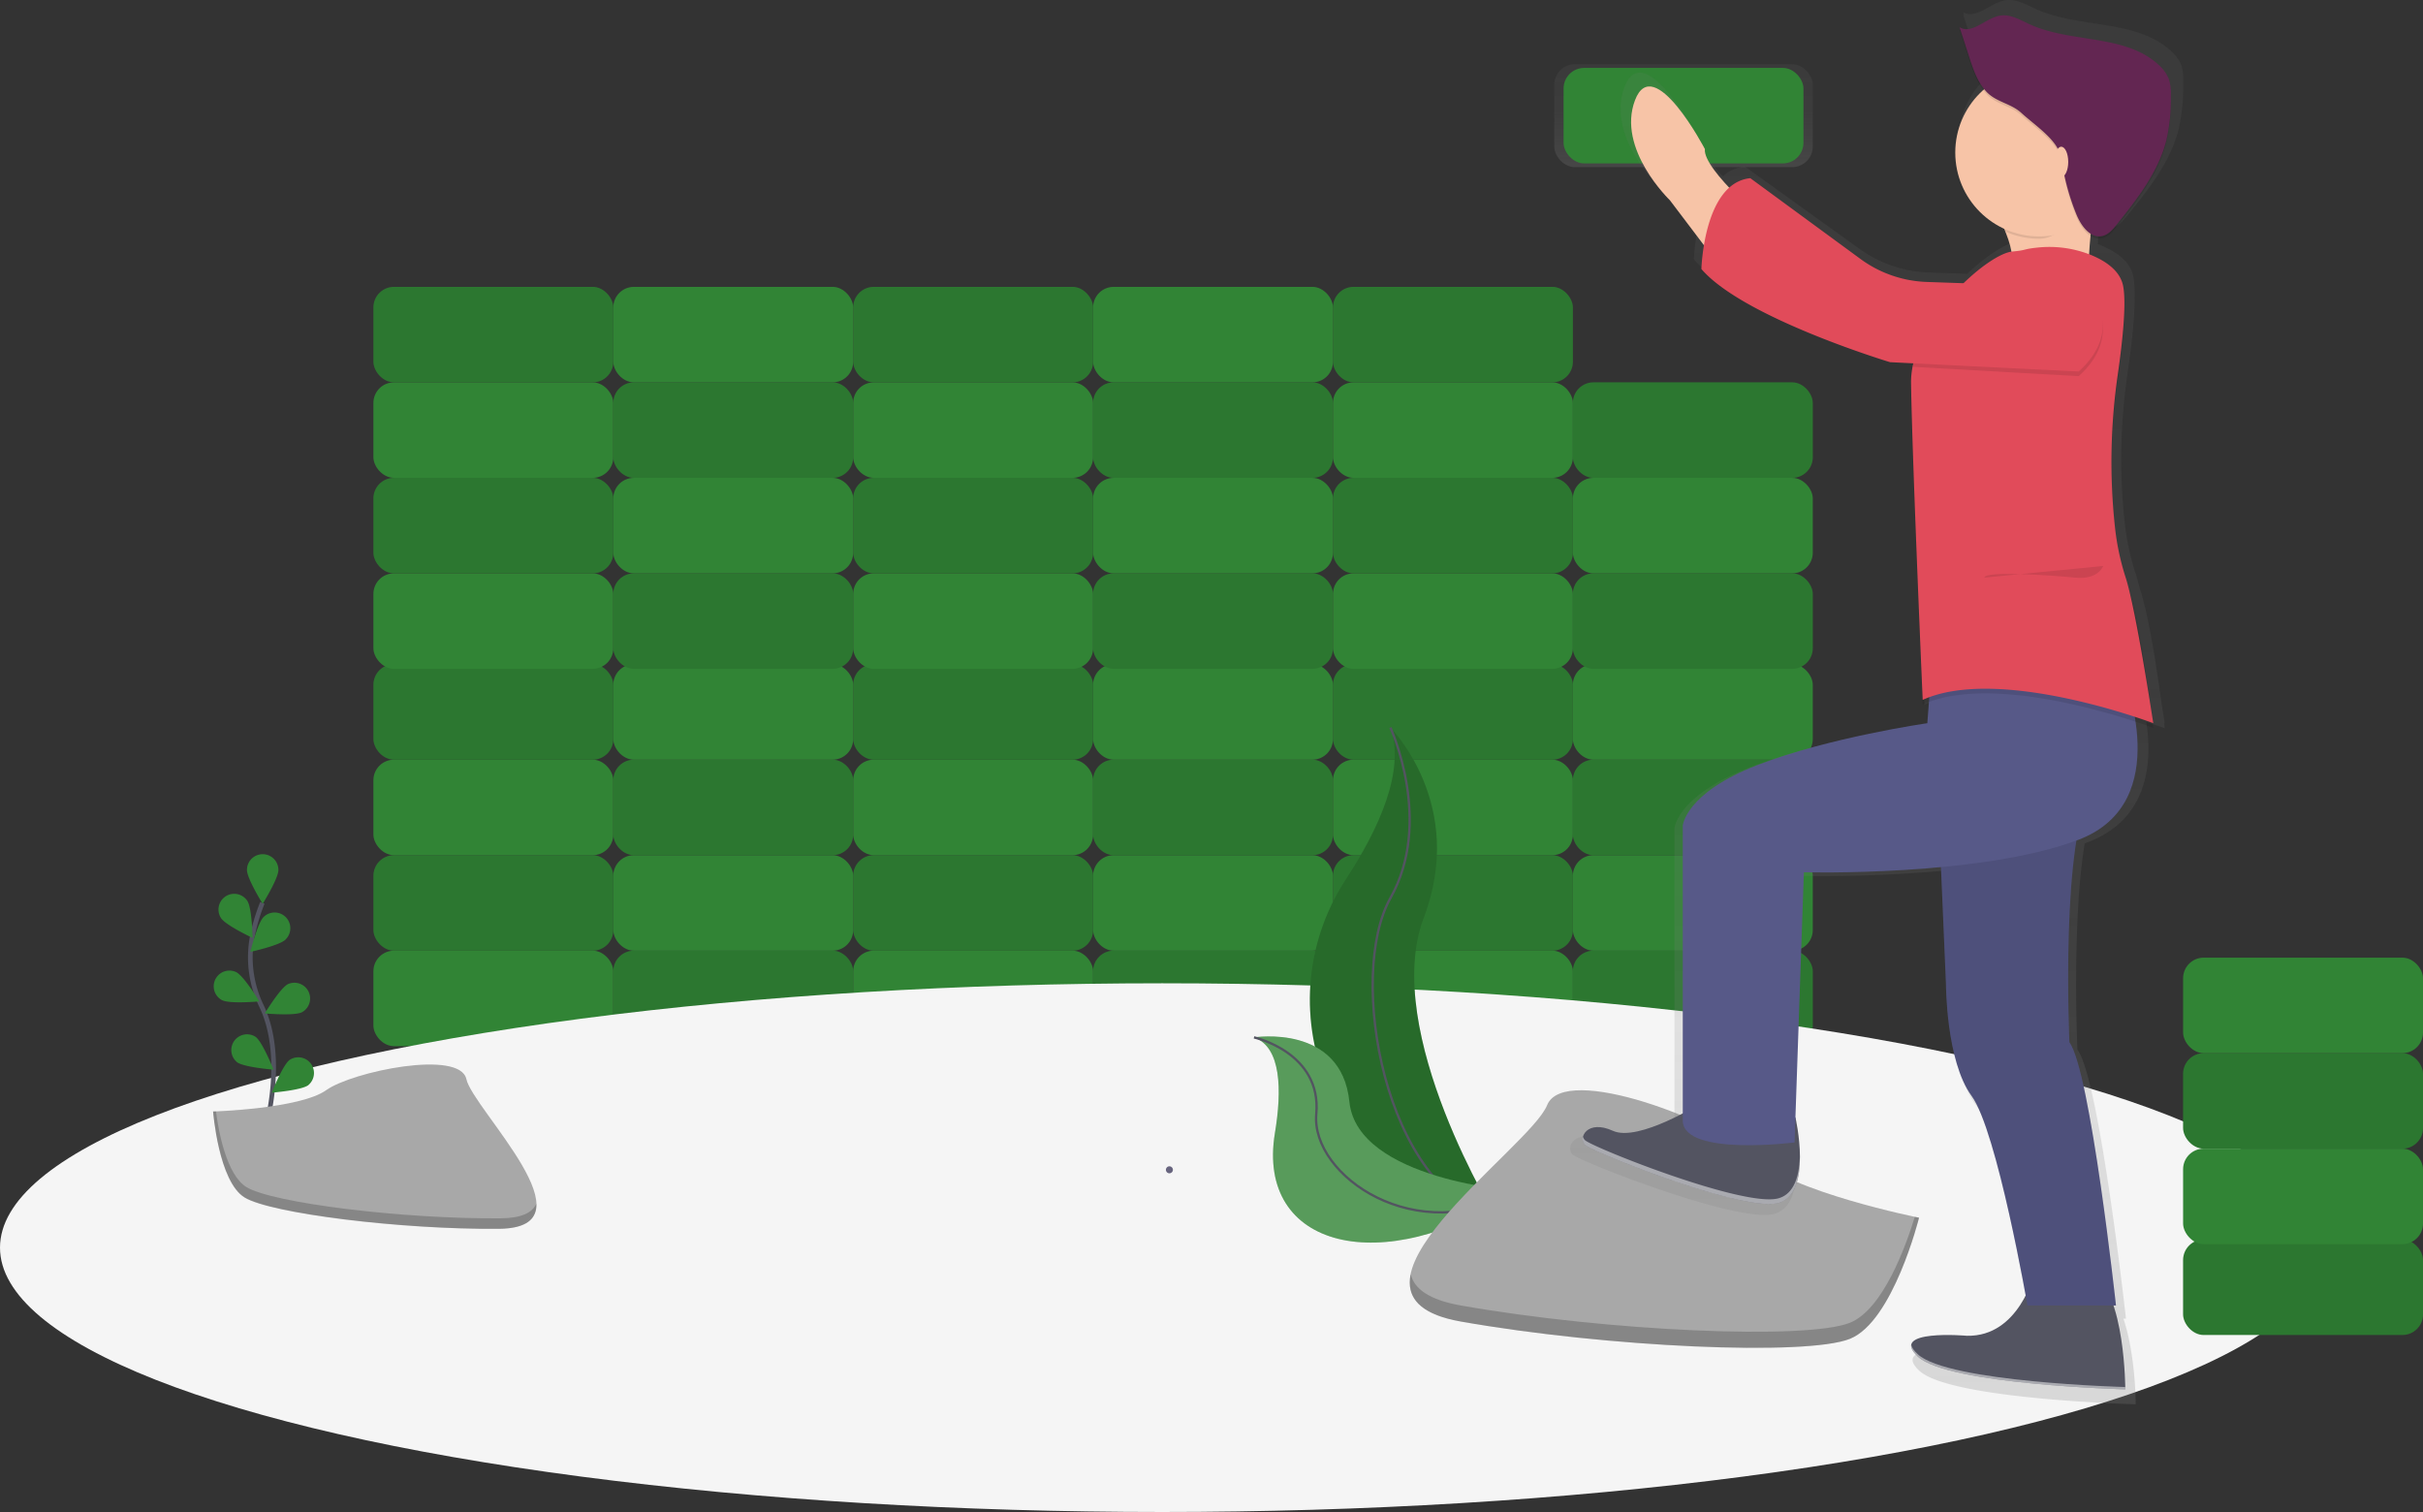 <svg xmlns="http://www.w3.org/2000/svg" xmlns:xlink="http://www.w3.org/1999/xlink" id="55370fff-d7e2-4a7c-8080-55f1e259b78c" width="1040.32" height="649.16" data-name="Layer 1" viewBox="0 0 1040.32 649.16"><rect x="0" y="0" width="1040.32" height="649.16" fill="#333333" stroke="none"/><defs><linearGradient id="e2bf1f7d-47c1-4d5e-a8e7-eb090eb66cd5" x1="722.82" x2="722.82" y1="71.75" y2="27.57" gradientUnits="userSpaceOnUse"><stop offset="0" stop-color="gray" stop-opacity=".25"/><stop offset=".54" stop-color="gray" stop-opacity=".12"/><stop offset="1" stop-color="gray" stop-opacity=".1"/></linearGradient><linearGradient id="a3595478-8223-4729-894e-2a36a16c8458" x1="885.66" x2="885.66" y1="728.42" y2="125.42" xlink:href="#e2bf1f7d-47c1-4d5e-a8e7-eb090eb66cd5"/></defs><title>building_blocks</title><rect width="103" height="41" x="160.32" y="408.16" fill="#318435" rx="8.84" ry="8.84"/><rect width="103" height="41" x="263.32" y="408.16" fill="#318435" rx="8.84" ry="8.84"/><rect width="103" height="41" x="263.32" y="408.16" opacity=".1" rx="8.84" ry="8.84"/><rect width="103" height="41" x="366.32" y="408.16" fill="#318435" rx="8.84" ry="8.84"/><rect width="103" height="41" x="469.32" y="408.16" fill="#318435" rx="8.84" ry="8.84"/><rect width="103" height="41" x="469.32" y="408.16" opacity=".1" rx="8.84" ry="8.84"/><rect width="103" height="41" x="572.32" y="408.16" fill="#318435" rx="8.84" ry="8.84"/><rect width="103" height="41" x="675.32" y="408.16" fill="#318435" rx="8.84" ry="8.84"/><rect width="103" height="41" x="675.32" y="408.16" opacity=".1" rx="8.84" ry="8.84"/><rect width="103" height="41" x="755.16" y="492.58" fill="#318435" rx="8.84" ry="8.84" transform="translate(1533.48 900.74) rotate(-180)"/><rect width="103" height="41" x="652.16" y="492.58" fill="#318435" rx="8.84" ry="8.84" transform="translate(1327.48 900.74) rotate(-180)"/><rect width="103" height="41" x="652.16" y="492.58" opacity=".1" rx="8.84" ry="8.84" transform="translate(1327.48 900.74) rotate(-180)"/><rect width="103" height="41" x="549.16" y="492.58" fill="#318435" rx="8.84" ry="8.84" transform="translate(1121.48 900.74) rotate(-180)"/><rect width="103" height="41" x="446.16" y="492.58" fill="#318435" rx="8.84" ry="8.84" transform="translate(915.48 900.74) rotate(-180)"/><rect width="103" height="41" x="446.16" y="492.58" opacity=".1" rx="8.84" ry="8.84" transform="translate(915.48 900.74) rotate(-180)"/><rect width="103" height="41" x="343.16" y="492.58" fill="#318435" rx="8.84" ry="8.84" transform="translate(709.48 900.74) rotate(-180)"/><rect width="103" height="41" x="240.16" y="492.58" fill="#318435" rx="8.84" ry="8.84" transform="translate(503.48 900.74) rotate(-180)"/><rect width="103" height="41" x="240.16" y="492.58" opacity=".1" rx="8.84" ry="8.84" transform="translate(503.48 900.74) rotate(-180)"/><rect width="103" height="41" x="160.32" y="326.16" fill="#318435" rx="8.84" ry="8.84"/><rect width="103" height="41" x="263.32" y="326.16" fill="#318435" rx="8.84" ry="8.84"/><rect width="103" height="41" x="263.32" y="326.16" opacity=".1" rx="8.84" ry="8.84"/><rect width="103" height="41" x="366.32" y="326.16" fill="#318435" rx="8.84" ry="8.84"/><rect width="103" height="41" x="469.32" y="326.16" fill="#318435" rx="8.84" ry="8.84"/><rect width="103" height="41" x="469.32" y="326.16" opacity=".1" rx="8.84" ry="8.84"/><rect width="103" height="41" x="572.32" y="326.16" fill="#318435" rx="8.84" ry="8.84"/><rect width="103" height="41" x="675.32" y="326.16" fill="#318435" rx="8.84" ry="8.84"/><rect width="103" height="41" x="675.32" y="326.16" opacity=".1" rx="8.84" ry="8.84"/><rect width="103" height="41" x="755.16" y="410.58" fill="#318435" rx="8.84" ry="8.84" transform="translate(1533.48 736.74) rotate(-180)"/><rect width="103" height="41" x="652.16" y="410.58" fill="#318435" rx="8.84" ry="8.84" transform="translate(1327.48 736.74) rotate(-180)"/><rect width="103" height="41" x="652.16" y="410.58" opacity=".1" rx="8.84" ry="8.84" transform="translate(1327.48 736.74) rotate(-180)"/><rect width="103" height="41" x="549.16" y="410.58" fill="#318435" rx="8.84" ry="8.84" transform="translate(1121.48 736.74) rotate(-180)"/><rect width="103" height="41" x="446.16" y="410.58" fill="#318435" rx="8.84" ry="8.84" transform="translate(915.48 736.74) rotate(-180)"/><rect width="103" height="41" x="446.16" y="410.58" opacity=".1" rx="8.84" ry="8.84" transform="translate(915.48 736.74) rotate(-180)"/><rect width="103" height="41" x="343.16" y="410.58" fill="#318435" rx="8.84" ry="8.84" transform="translate(709.48 736.74) rotate(-180)"/><rect width="103" height="41" x="240.16" y="410.58" fill="#318435" rx="8.84" ry="8.84" transform="translate(503.48 736.74) rotate(-180)"/><rect width="103" height="41" x="240.16" y="410.58" opacity=".1" rx="8.84" ry="8.84" transform="translate(503.48 736.74) rotate(-180)"/><rect width="103" height="41" x="160.32" y="246.16" fill="#318435" rx="8.84" ry="8.84"/><rect width="103" height="41" x="263.32" y="246.16" fill="#318435" rx="8.84" ry="8.84"/><rect width="103" height="41" x="263.32" y="246.16" opacity=".1" rx="8.84" ry="8.84"/><rect width="103" height="41" x="366.32" y="246.16" fill="#318435" rx="8.84" ry="8.84"/><rect width="103" height="41" x="469.32" y="246.16" fill="#318435" rx="8.84" ry="8.84"/><rect width="103" height="41" x="469.32" y="246.16" opacity=".1" rx="8.84" ry="8.84"/><rect width="103" height="41" x="572.32" y="246.16" fill="#318435" rx="8.84" ry="8.84"/><rect width="103" height="41" x="675.32" y="246.16" fill="#318435" rx="8.84" ry="8.84"/><rect width="103" height="41" x="675.32" y="246.16" opacity=".1" rx="8.84" ry="8.84"/><rect width="103" height="41" x="755.16" y="330.58" fill="#318435" rx="8.84" ry="8.84" transform="translate(1533.48 576.74) rotate(-180)"/><rect width="103" height="41" x="652.16" y="330.58" fill="#318435" rx="8.84" ry="8.84" transform="translate(1327.48 576.74) rotate(-180)"/><rect width="103" height="41" x="652.16" y="330.58" opacity=".1" rx="8.84" ry="8.84" transform="translate(1327.48 576.74) rotate(-180)"/><rect width="103" height="41" x="549.16" y="330.58" fill="#318435" rx="8.84" ry="8.84" transform="translate(1121.48 576.74) rotate(-180)"/><rect width="103" height="41" x="446.16" y="330.58" fill="#318435" rx="8.84" ry="8.84" transform="translate(915.48 576.74) rotate(-180)"/><rect width="103" height="41" x="446.16" y="330.58" opacity=".1" rx="8.84" ry="8.84" transform="translate(915.48 576.74) rotate(-180)"/><rect width="103" height="41" x="343.16" y="330.58" fill="#318435" rx="8.84" ry="8.84" transform="translate(709.48 576.74) rotate(-180)"/><rect width="103" height="41" x="240.16" y="330.58" fill="#318435" rx="8.84" ry="8.84" transform="translate(503.48 576.74) rotate(-180)"/><rect width="103" height="41" x="240.16" y="330.58" opacity=".1" rx="8.84" ry="8.84" transform="translate(503.48 576.74) rotate(-180)"/><rect width="103" height="41" x="160.32" y="164.16" fill="#318435" rx="8.84" ry="8.84"/><rect width="103" height="41" x="263.32" y="164.16" fill="#318435" rx="8.84" ry="8.84"/><rect width="103" height="41" x="263.32" y="164.16" opacity=".1" rx="8.84" ry="8.84"/><rect width="103" height="41" x="366.32" y="164.16" fill="#318435" rx="8.84" ry="8.84"/><rect width="103" height="41" x="469.32" y="164.16" fill="#318435" rx="8.84" ry="8.84"/><rect width="103" height="41" x="469.32" y="164.16" opacity=".1" rx="8.84" ry="8.84"/><rect width="103" height="41" x="572.32" y="164.16" fill="#318435" rx="8.84" ry="8.84"/><rect width="103" height="41" x="675.32" y="164.16" fill="#318435" rx="8.84" ry="8.84"/><rect width="103" height="41" x="675.32" y="164.16" opacity=".1" rx="8.84" ry="8.84"/><rect width="111" height="44.18" x="667.32" y="27.57" fill="url(#e2bf1f7d-47c1-4d5e-a8e7-eb090eb66cd5)" rx="8.84" ry="8.84"/><rect width="103" height="41" x="751.16" y="154.58" fill="#318435" rx="8.84" ry="8.84" transform="translate(1525.48 224.74) rotate(-180)"/><rect width="103" height="41" x="652.16" y="248.58" fill="#318435" rx="8.84" ry="8.84" transform="translate(1327.48 412.74) rotate(-180)"/><rect width="103" height="41" x="652.16" y="248.58" opacity=".1" rx="8.84" ry="8.84" transform="translate(1327.48 412.74) rotate(-180)"/><rect width="103" height="41" x="549.16" y="248.58" fill="#318435" rx="8.84" ry="8.84" transform="translate(1121.48 412.74) rotate(-180)"/><rect width="103" height="41" x="446.16" y="248.58" fill="#318435" rx="8.84" ry="8.84" transform="translate(915.48 412.74) rotate(-180)"/><rect width="103" height="41" x="446.16" y="248.58" opacity=".1" rx="8.84" ry="8.84" transform="translate(915.48 412.74) rotate(-180)"/><rect width="103" height="41" x="343.16" y="248.58" fill="#318435" rx="8.84" ry="8.84" transform="translate(709.48 412.74) rotate(-180)"/><rect width="103" height="41" x="240.16" y="248.58" fill="#318435" rx="8.84" ry="8.84" transform="translate(503.48 412.74) rotate(-180)"/><rect width="103" height="41" x="240.16" y="248.58" opacity=".1" rx="8.84" ry="8.84" transform="translate(503.48 412.74) rotate(-180)"/><ellipse cx="499" cy="535.66" fill="#f5f5f5" rx="499" ry="113.5"/><path fill="none" stroke="#535461" stroke-miterlimit="10" stroke-width="2" d="M193.79,610.14s9-30.41-1.68-52.8a48,48,0,0,1-3.89-30.14,80.79,80.79,0,0,1,4.27-14.15" transform="translate(-79.84 -125.42)"/><path fill="#318435" d="M185.87,498.91c0,3.73,6.75,14.54,6.75,14.54s6.75-10.81,6.75-14.54a6.75,6.75,0,0,0-13.5,0Z" transform="translate(-79.84 -125.42)"/><path fill="#318435" d="M174.71,519.56c2,3.13,13.57,8.53,13.57,8.53s-.21-12.74-2.24-15.87a6.75,6.75,0,0,0-11.33,7.34Z" transform="translate(-79.84 -125.42)"/><path fill="#318435" d="M175.2,554.84c3.33,1.68,16,.52,16,.52s-6.61-10.89-9.94-12.57a6.75,6.75,0,0,0-6.08,12.05Z" transform="translate(-79.84 -125.42)"/><path fill="#318435" d="M181.58,581.45c3,2.22,15.7,3.22,15.7,3.22s-4.68-11.85-7.67-14.07a6.75,6.75,0,0,0-8,10.85Z" transform="translate(-79.84 -125.42)"/><path fill="#318435" d="M202.45,528.81c-2.67,2.6-15.13,5.29-15.13,5.29s3.05-12.37,5.72-15a6.75,6.75,0,1,1,9.41,9.68Z" transform="translate(-79.84 -125.42)"/><path fill="#318435" d="M209.52,560c-3.33,1.68-16,.52-16,.52s6.61-10.89,9.94-12.57A6.75,6.75,0,0,1,209.52,560Z" transform="translate(-79.84 -125.42)"/><path fill="#318435" d="M212.22,591.32c-3,2.22-15.7,3.22-15.7,3.22s4.68-11.85,7.67-14.07a6.75,6.75,0,0,1,8,10.85Z" transform="translate(-79.84 -125.42)"/><path fill="#318435" d="M676.82,437.8s32.89,32.89,14.32,81.69,31.83,130,31.83,130-.54-.08-1.54-.26C653.88,637.26,620.32,560,657.88,502.62,671.84,481.28,683.31,456.26,676.82,437.8Z" transform="translate(-79.84 -125.42)"/><path d="M676.82,437.8s32.89,32.89,14.32,81.69,31.83,130,31.83,130-.54-.08-1.54-.26C653.88,637.26,620.32,560,657.88,502.62,671.84,481.28,683.31,456.26,676.82,437.8Z" opacity=".2" transform="translate(-79.84 -125.42)"/><path fill="none" stroke="#535461" stroke-miterlimit="10" d="M676.82,437.8s18.57,40.31,0,73.2S673.64,636.18,723,649.44" transform="translate(-79.84 -125.42)"/><path fill="#318435" d="M618.25,570.81s37.53-6,40.95,27.66,72.16,38.29,72.16,38.29l-1.29.86c-56.76,37.26-111,23.73-102.84-25.74C630.27,593.49,630,575,618.25,570.81Z" transform="translate(-79.84 -125.42)"/><path fill="#f5f5f5" d="M618.25,570.81s37.53-6,40.95,27.66,72.16,38.29,72.16,38.29l-1.29.86c-56.76,37.26-111,23.73-102.84-25.74C630.27,593.49,630,575,618.25,570.81Z" opacity=".2" transform="translate(-79.84 -125.42)"/><path fill="none" stroke="#535461" stroke-miterlimit="10" d="M618.25,570.81s29.13,6.39,26.74,32.88,43.26,58.24,86.37,33.07" transform="translate(-79.84 -125.42)"/><path fill="#a8a8a8" d="M903.77,648.23s-55.7-11.14-70.56-26-81.7-40.85-89.13-22.28S643.82,681.66,707,692.8s148.54,14.85,167.11,7.43S903.77,648.23,903.77,648.23Z" transform="translate(-79.84 -125.42)"/><path d="M707,685.9c63.13,11.14,148.54,14.85,167.11,7.43,14.14-5.66,24-32.83,27.85-45.48l1.86.39s-11.14,44.56-29.71,52-104,3.71-167.11-7.43c-18.22-3.22-23.43-10.77-21.47-20.33C687,678.71,693.39,683.5,707,685.9Z" opacity=".2" transform="translate(-79.84 -125.42)"/><path fill="url(#a3595478-8223-4729-894e-2a36a16c8458)" d="M1016.47,153.59a16.36,16.36,0,0,0-4.61-6.39c-14.95-13.62-39.12-9.49-57.68-17.82-4.28-1.92-8.66-4.58-13.3-3.85-6.48,1-12.51,8.4-18.16,5.12l.4,1.23-.4-.21,4.16,12.66c1.6,4.86,3.28,9.86,6.38,13.91a36.42,36.42,0,0,0,8.81,60.58c.2.42.39.85.58,1.28l.53.22a42.52,42.52,0,0,1,2.74,8.82c-4.81.67-13.2,6-21.44,13.84L908,242.43a53.94,53.94,0,0,1-29.64-10.08L829,196.9a16.51,16.51,0,0,0-9.45,4.18c-6.12-6.38-11.32-13-10.88-17,0,0-22.94-42.93-31.28-21.47s15.64,44,15.64,44l15.21,19.71a82.91,82.91,0,0,0-1.14,10.45c18.77,21.47,84.45,40.89,84.45,40.89l10.24.5.06.5a34.87,34.87,0,0,0-.92,8.2c0,.4,0,.81,0,1.23s0,.55,0,.82c.52,34.24,5.21,139,5.21,139,.91-.41,1.86-.78,2.82-1.13l-.73,9.31s-43.79,6.13-76.11,18.4-33.36,26.58-33.36,26.58V607.33c-9.23,4.74-23.8,11-31.28,7.63-8.12-3.62-12.57-.58-13.38,2.59h0a4,4,0,0,0,0,1.91v0a3.42,3.42,0,0,0,.31.81l0,.06a3.25,3.25,0,0,0,.55.72c3.13,3.07,70.9,29.64,86.54,25.55a10.81,10.81,0,0,0,1.42-.48c.15-.06.28-.14.43-.21s.58-.27.85-.43.31-.21.46-.31.47-.31.69-.48.29-.26.43-.39.41-.35.59-.55.26-.3.39-.45.36-.4.52-.62.22-.33.34-.49.32-.46.46-.7.19-.34.28-.52.28-.51.41-.78.16-.35.23-.53.25-.57.36-.86.12-.35.19-.53.22-.63.31-1c0-.17.09-.34.14-.51.09-.35.19-.69.27-1,0-.16.07-.32.1-.48.08-.38.16-.76.22-1.14,0-.14,0-.29.07-.43.07-.41.13-.83.18-1.24l0-.36c.05-.45.1-.9.14-1.35l0-.28q.06-.73.09-1.46v-.2q0-.78,0-1.56v-.1a85.59,85.59,0,0,0-2-18.13h0L853,501.5a586.59,586.59,0,0,0,61.36-2.26l2.24,51.32s0,33.73,11.47,49.06c9.82,13.12,21.16,71.15,24.22,87.62-4.21,8-12.27,18-26.31,17.66,0,0-26.41-2.28-24.92,5h0a3.74,3.74,0,0,0,.17.56l0,0a5.16,5.16,0,0,0,.29.61l0,0c.11.19.23.38.37.58l.08.12c.15.21.32.43.51.66l0,.05c.18.21.37.42.58.63l.18.18c.24.24.48.48.76.73,13.55,12.27,92.79,14.31,92.79,14.31v-.28c0-.08,0-.18,0-.29v0c0-3.55-.52-22.17-5.26-36.19h1.1s-11.47-103.24-20.85-115.5c0,0-2.49-54.44,3.13-88.55l1-.38c26.28-9.82,28.15-34,25.44-51.76,5,1.6,7.92,2.69,7.92,2.69s-.09-.77-.26-2.14l.26.1s-.5-3.25-1.33-8.31c-1.88-13.93-5.52-38.27-9.4-49.76-.63-2.53-1.23-4.69-1.78-6.32a108.06,108.06,0,0,1-4.59-21.23,251.65,251.65,0,0,1-1.61-28.16,270.27,270.27,0,0,1,2.88-37.56c1.59-10.86,3-23.22,2.9-31.85a42.47,42.47,0,0,0-.63-9c-1.39-6.37-7.54-10.51-13.93-13.15-.41-.17-.83-.31-1.25-.47.16-2.41.36-5.15.62-8a6.87,6.87,0,0,0,5.31,1.08c2.75-.6,4.72-2.89,6.47-5,9.24-11.35,18.73-23.18,22.28-37.28a80.54,80.54,0,0,0,2-19.2q0-.53,0-1.06A20.88,20.88,0,0,0,1016.47,153.59Z" transform="translate(-79.84 -125.42)"/><path fill="#f7c4a7" d="M932.34,208.92s14,21,11,31,33,4,33,4,1-39,8-48S932.34,208.92,932.34,208.92Z" transform="translate(-79.84 -125.42)"/><path fill="#f7c4a7" d="M839.84,222.42s-29-24-28-33c0,0-22-42-30-21s15,43,15,43l28,37Z" transform="translate(-79.84 -125.42)"/><path fill="#535461" d="M810.34,598.92s-27,17-38,12-15,3-12,6,68,29,83,25,7.37-36.76,7.37-36.76Z" transform="translate(-79.84 -125.42)"/><path fill="#535461" d="M953.34,671.92s-6.5,27.5-29,27c0,0-34-3-21,9s89,14,89,14,0-41-14-50S953.34,671.92,953.34,671.92Z" transform="translate(-79.84 -125.42)"/><path fill="#575988" d="M912.34,477.92l3,70s0,33,11,48,24,90,24,90h38s-11-101-20-113c0,0-4-89,10-109Z" transform="translate(-79.84 -125.42)"/><path d="M912.34,477.92l3,70s0,33,11,48,24,90,24,90h38s-11-101-20-113c0,0-4-89,10-109Z" opacity=".1" transform="translate(-79.84 -125.42)"/><path fill="#575988" d="M991.34,414.92s23,55-19,71-118,14-118,14l-4,116s-47,6-48-9v-127s1-14,32-26,73-18,73-18l2-26Z" transform="translate(-79.84 -125.42)"/><path d="M954.49,233.73a47.85,47.85,0,0,1,23.5,3.32c6.13,2.58,12,6.63,13.36,12.86,1.58,7.38-.17,23.93-2.18,37.94a261.28,261.28,0,0,0-1.22,66.29c1,9.19,2.45,17.2,4.4,20.77,6,11,12,63,12,63s-66-25-99-10c0,0-4.5-102.5-5-136-.39-25.94,32.5-55.5,43.5-56.5C950.29,234.83,948.08,234.4,954.49,233.73Z" opacity=".1" transform="translate(-79.84 -125.42)"/><path fill="#e14b5a" d="M954.49,231.73a47.85,47.85,0,0,1,23.5,3.32c6.13,2.58,12,6.63,13.36,12.86,1.58,7.38-.17,23.93-2.18,37.94a261.28,261.28,0,0,0-1.22,66.29,107.53,107.53,0,0,0,4.4,20.77c4.5,13.5,12,63,12,63s-66-25-99-10c0,0-4.5-102.5-5-136-.39-25.94,32.5-55.5,43.5-56.5C950.29,232.83,948.08,232.4,954.49,231.73Z" transform="translate(-79.84 -125.42)"/><path d="M972.34,286.92l-71-4s-4.52-34.81,5.73-34.45l70.27,2.45S992.34,268.92,972.34,286.92Z" opacity=".1" transform="translate(-79.84 -125.42)"/><path fill="#e14b5a" d="M972.34,284.92l-81-4s-63-19-81-40c0,0,1-37,21-39l47.31,34.69a51.08,51.08,0,0,0,28.42,9.86l70.27,2.45S992.34,266.92,972.34,284.92Z" transform="translate(-79.84 -125.42)"/><path d="M975.84,213.42c1.19-9.48,5.49-12.63,8.5-16.5,7-9-52,13-52,13a106.08,106.08,0,0,1,8,14.71,35.85,35.85,0,0,0,15,3.29C964,227.92,969.62,218.55,975.84,213.42Z" opacity=".1" transform="translate(-79.84 -125.42)"/><circle cx="875.5" cy="65.5" r="36" fill="#f7c4a7"/><path d="M932.61,165.69c-3.83-4.19-5.68-9.77-7.42-15.18l-4-12.39c5.42,3.2,11.2-4,17.42-5,4.45-.71,8.66,1.89,12.76,3.76,17.8,8.14,41,4.1,55.32,17.43a16,16,0,0,1,4.42,6.25,20.91,20.91,0,0,1,.8,7,80.32,80.32,0,0,1-1.87,18.78c-3.4,13.79-12.5,25.37-21.37,36.47-1.68,2.11-3.57,4.35-6.21,4.94-5.15,1.15-9.13-4.41-11.12-9.29a98.9,98.9,0,0,1-5.8-20.07c-.52-2.91-.93-5.91-2.38-8.48-3.1-5.49-10.74-10.69-15.38-14.95S936.87,170.34,932.61,165.69Z" opacity=".1" transform="translate(-79.84 -125.42)"/><path fill="#632652" d="M932.61,164.69c-3.83-4.19-5.68-9.77-7.42-15.18l-4-12.39c5.42,3.2,11.2-4,17.42-5,4.45-.71,8.66,1.89,12.76,3.76,17.8,8.14,41,4.1,55.32,17.43a16,16,0,0,1,4.42,6.25,20.91,20.91,0,0,1,.8,7,80.32,80.32,0,0,1-1.87,18.78c-3.4,13.79-12.5,25.37-21.37,36.47-1.68,2.11-3.57,4.35-6.21,4.94-5.15,1.15-9.13-4.41-11.12-9.29a98.9,98.9,0,0,1-5.8-20.07c-.52-2.91-.93-5.91-2.38-8.48-3.1-5.49-10.74-10.69-15.38-14.95S936.87,169.34,932.61,164.69Z" transform="translate(-79.84 -125.42)"/><ellipse cx="885" cy="69.5" fill="#f7c4a7" rx="3" ry="6.5"/><path d="M982.84,368.42s-2,6-12,5-39-3-39,0" opacity=".1" transform="translate(-79.84 -125.42)"/><path fill="#fff" d="M903.34,706.92c-1.8-1.66-2.7-3-2.91-4.17-.26,1.3.54,3,2.91,5.17,13,12,89,14,89,14s0-.35,0-1C991.85,720.91,916.3,718.88,903.34,706.92Z" opacity=".5" transform="translate(-79.84 -125.42)"/><path fill="#fff" d="M843.34,639.92c-15,4-80-22-83-25a3.25,3.25,0,0,1-.83-1.46,3.6,3.6,0,0,0,.83,3.46c3,3,68,29,83,25,7.72-2.06,9.44-11.73,9.3-20.64C852.49,629.58,850.48,638,843.34,639.92Z" opacity=".5" transform="translate(-79.84 -125.42)"/><path fill="#67647e" d="M581.93,629.16a1.5,1.5,0,0,0,0-3,1.5,1.5,0,0,0,0,3Z" transform="translate(-79.84 -125.42)"/><path fill="#a8a8a8" d="M171.33,602.63s37.32-1.15,48.56-9.16,57.4-17.57,60.19-4.73S336.17,652.62,294,653s-97.89-6.56-109.12-13.4S171.33,602.63,171.33,602.63Z" transform="translate(-79.84 -125.42)"/><path d="M294.79,648.49c-42.13.34-97.89-6.56-109.12-13.4-8.55-5.21-12-23.89-13.09-32.51l-1.25,0s2.36,30.1,13.59,36.93S251.91,653.3,294,653c12.16-.1,16.36-4.42,16.13-10.83C308.48,646,303.84,648.42,294.79,648.49Z" opacity=".2" transform="translate(-79.84 -125.42)"/><rect width="103" height="41" x="1017.16" y="657.58" fill="#318435" rx="8.84" ry="8.84" transform="translate(2057.48 1230.74) rotate(-180)"/><rect width="103" height="41" x="1017.16" y="657.58" opacity=".1" rx="8.84" ry="8.84" transform="translate(2057.48 1230.74) rotate(-180)"/><rect width="103" height="41" x="937.32" y="493.16" fill="#318435" rx="8.84" ry="8.84"/><rect width="103" height="41" x="1017.16" y="577.58" fill="#318435" rx="8.84" ry="8.84" transform="translate(2057.48 1070.74) rotate(-180)"/><rect width="103" height="41" x="1017.16" y="577.58" opacity=".1" rx="8.84" ry="8.84" transform="translate(2057.48 1070.74) rotate(-180)"/><rect width="103" height="41" x="937.32" y="411.16" fill="#318435" rx="8.84" ry="8.84"/></svg>